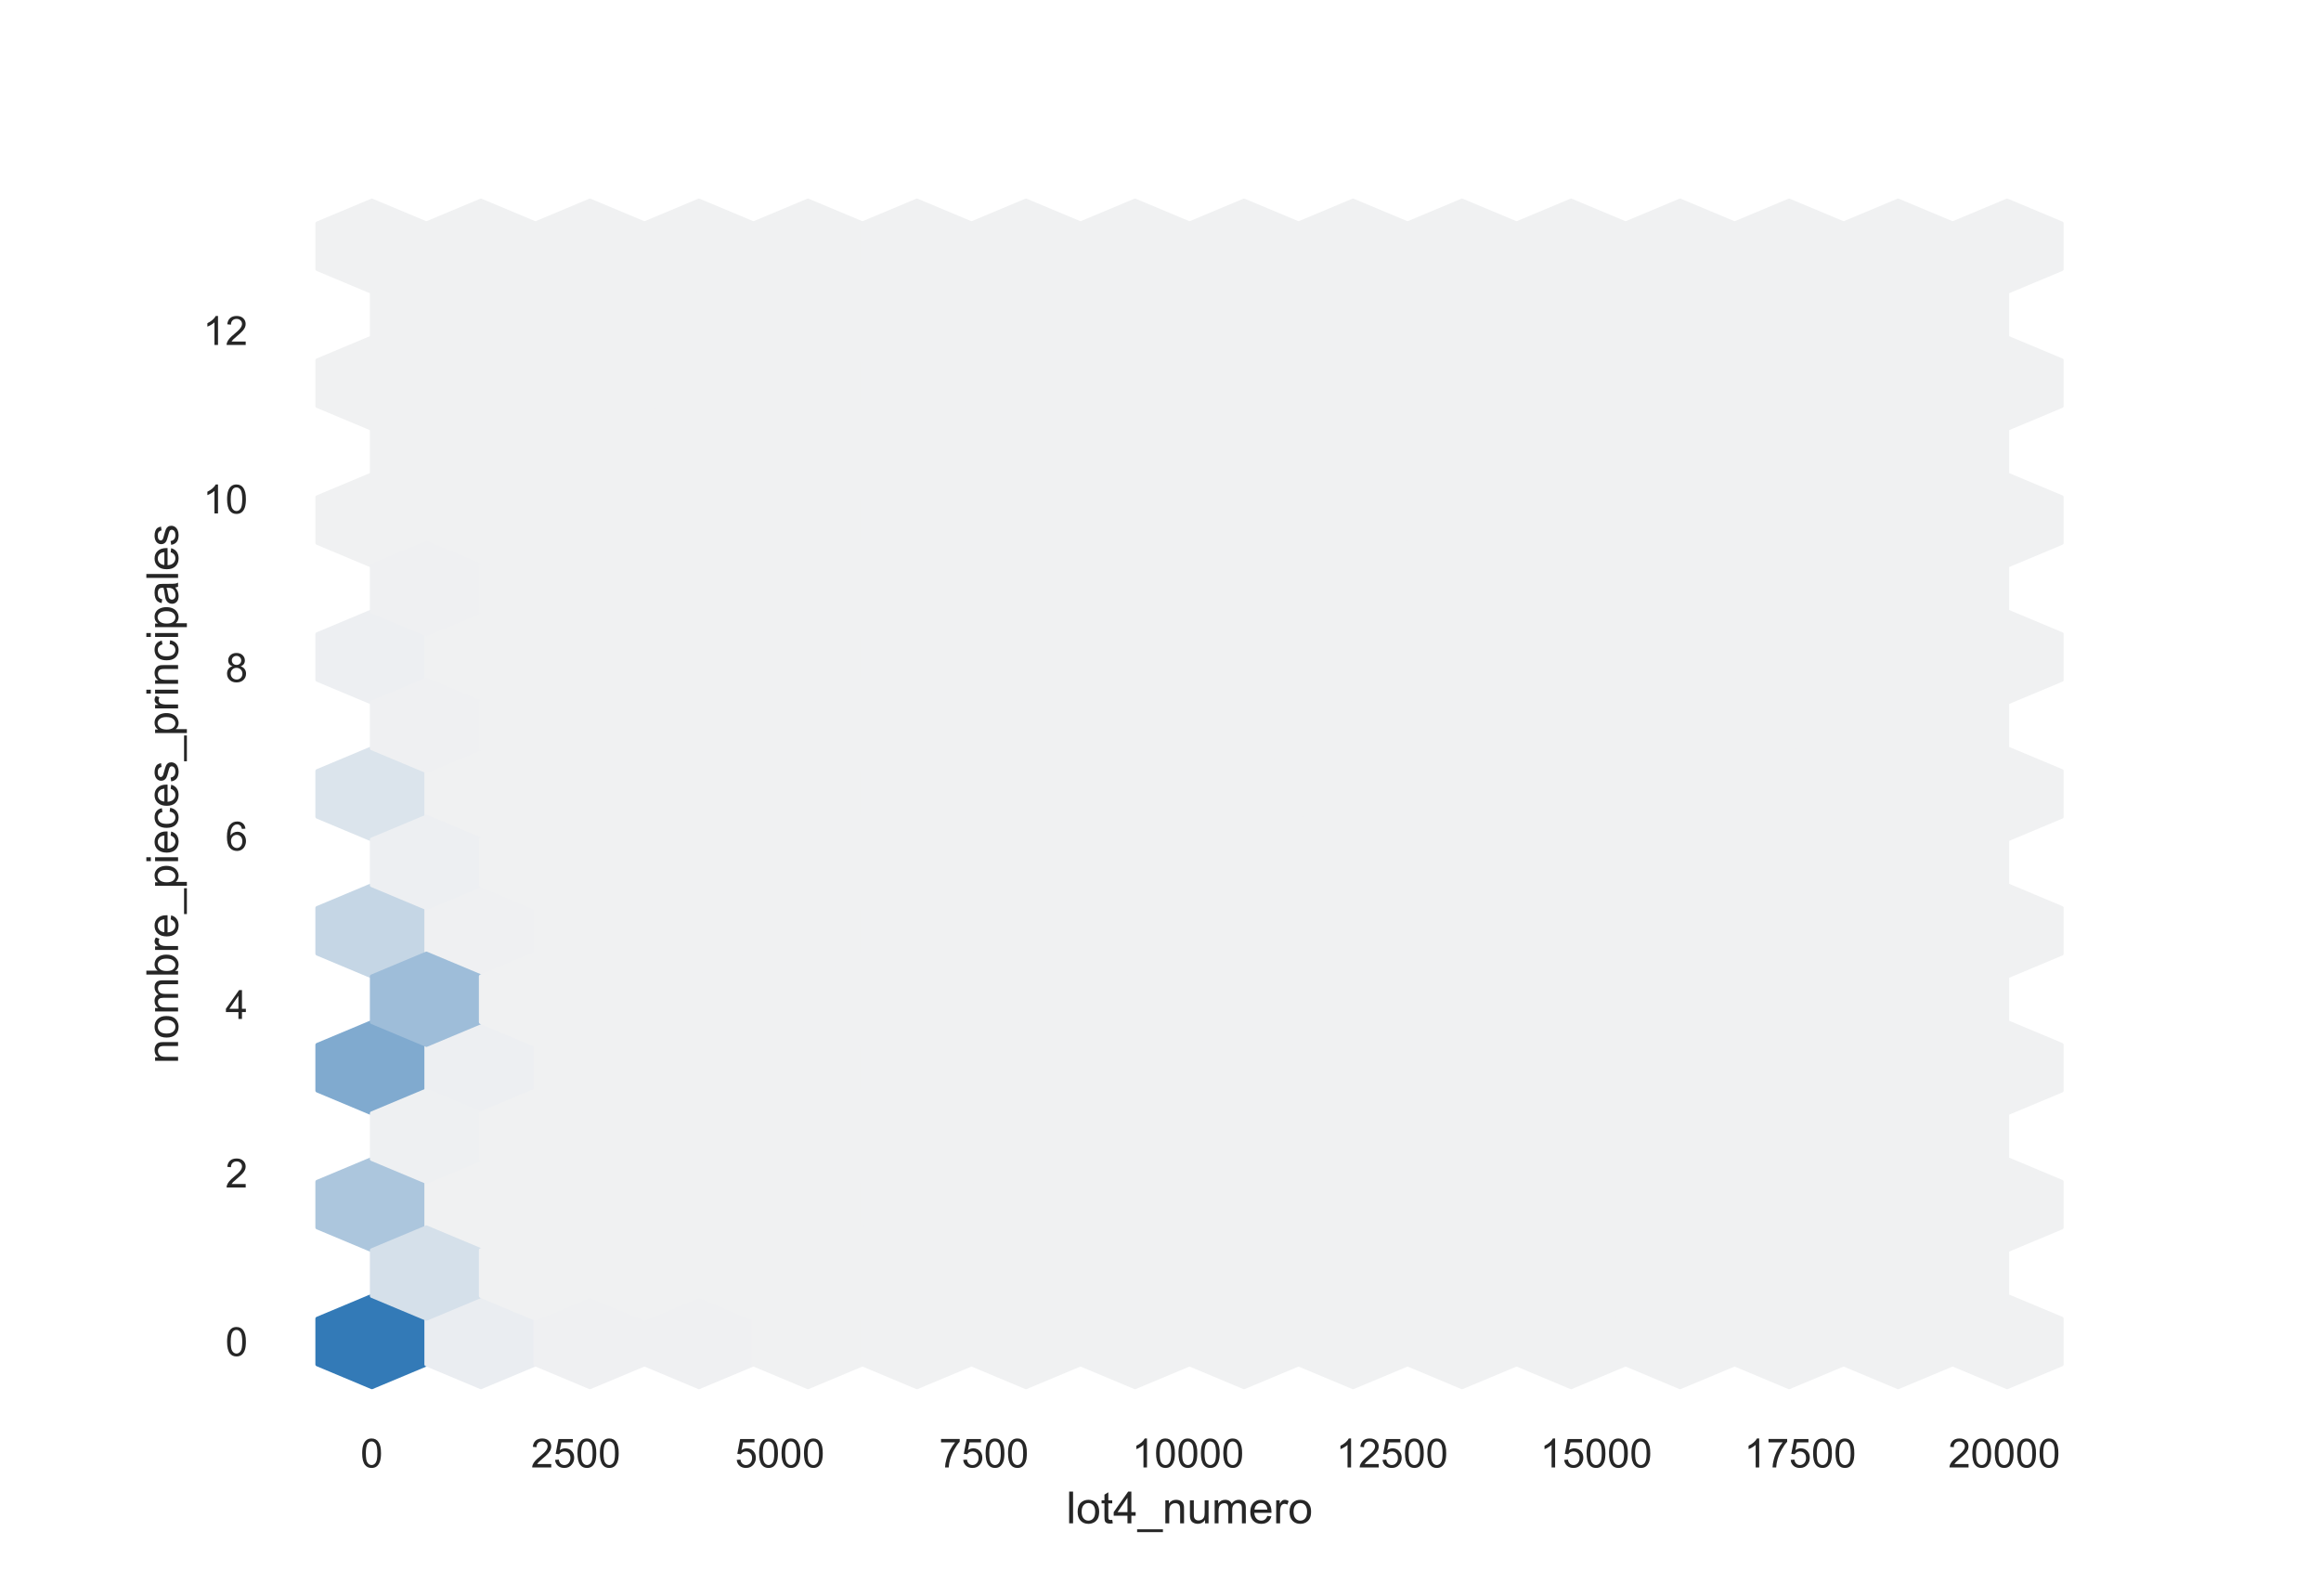 <?xml version="1.0" encoding="utf-8" standalone="no"?>
<!DOCTYPE svg PUBLIC "-//W3C//DTD SVG 1.1//EN"
  "http://www.w3.org/Graphics/SVG/1.1/DTD/svg11.dtd">
<!-- Created with matplotlib (https://matplotlib.org/) -->
<svg height="396pt" version="1.1" viewBox="0 0 576 396" width="576pt" xmlns="http://www.w3.org/2000/svg" xmlns:xlink="http://www.w3.org/1999/xlink">
 <defs>
  <style type="text/css">*{stroke-linecap:butt;stroke-linejoin:round;}</style>
 </defs>
 <g id="figure_1">
  <g id="patch_1">
   <path d="M 0 396 
L 576 396 
L 576 0 
L 0 0 
z
" style="fill:#ffffff;"/>
  </g>
  <g id="axes_1">
   <g id="patch_2">
    <path d="M 72 346.5 
L 518.4 346.5 
L 518.4 47.52 
L 72 47.52 
z
" style="fill:#ffffff;"/>
   </g>
   <g id="matplotlib.axis_1">
    <g id="xtick_1">
     <g id="text_1">
      <!-- 0 -->
      <g style="fill:#262626;" transform="translate(89.47 364.158)scale(0.1 -0.1)">
       <defs>
        <path d="M 4.156 35.297 
Q 4.156 48 6.766 55.734 
Q 9.375 63.484 14.516 67.672 
Q 19.672 71.875 27.484 71.875 
Q 33.25 71.875 37.594 69.547 
Q 41.938 67.234 44.766 62.859 
Q 47.609 58.5 49.219 52.219 
Q 50.828 45.953 50.828 35.297 
Q 50.828 22.703 48.234 14.969 
Q 45.656 7.234 40.5 3 
Q 35.359 -1.219 27.484 -1.219 
Q 17.141 -1.219 11.234 6.203 
Q 4.156 15.141 4.156 35.297 
z
M 13.188 35.297 
Q 13.188 17.672 17.312 11.828 
Q 21.438 6 27.484 6 
Q 33.547 6 37.672 11.859 
Q 41.797 17.719 41.797 35.297 
Q 41.797 52.984 37.672 58.781 
Q 33.547 64.594 27.391 64.594 
Q 21.344 64.594 17.719 59.469 
Q 13.188 52.938 13.188 35.297 
z
" id="ArialMT-48"/>
       </defs>
       <use xlink:href="#ArialMT-48"/>
      </g>
     </g>
    </g>
    <g id="xtick_2">
     <g id="text_2">
      <!-- 2500 -->
      <g style="fill:#262626;" transform="translate(131.772 364.158)scale(0.1 -0.1)">
       <defs>
        <path d="M 50.344 8.453 
L 50.344 0 
L 3.031 0 
Q 2.938 3.172 4.047 6.109 
Q 5.859 10.938 9.828 15.625 
Q 13.812 20.312 21.344 26.469 
Q 33.016 36.031 37.109 41.625 
Q 41.219 47.219 41.219 52.203 
Q 41.219 57.422 37.469 61 
Q 33.734 64.594 27.734 64.594 
Q 21.391 64.594 17.578 60.781 
Q 13.766 56.984 13.719 50.25 
L 4.688 51.172 
Q 5.609 61.281 11.656 66.578 
Q 17.719 71.875 27.938 71.875 
Q 38.234 71.875 44.234 66.156 
Q 50.25 60.453 50.25 52 
Q 50.25 47.703 48.484 43.547 
Q 46.734 39.406 42.656 34.812 
Q 38.578 30.219 29.109 22.219 
Q 21.188 15.578 18.938 13.203 
Q 16.703 10.844 15.234 8.453 
z
" id="ArialMT-50"/>
        <path d="M 4.156 18.75 
L 13.375 19.531 
Q 14.406 12.797 18.141 9.391 
Q 21.875 6 27.156 6 
Q 33.5 6 37.891 10.781 
Q 42.281 15.578 42.281 23.484 
Q 42.281 31 38.062 35.344 
Q 33.844 39.703 27 39.703 
Q 22.75 39.703 19.328 37.766 
Q 15.922 35.844 13.969 32.766 
L 5.719 33.844 
L 12.641 70.609 
L 48.25 70.609 
L 48.25 62.203 
L 19.672 62.203 
L 15.828 42.969 
Q 22.266 47.469 29.344 47.469 
Q 38.719 47.469 45.156 40.969 
Q 51.609 34.469 51.609 24.266 
Q 51.609 14.547 45.953 7.469 
Q 39.062 -1.219 27.156 -1.219 
Q 17.391 -1.219 11.203 4.25 
Q 5.031 9.719 4.156 18.75 
z
" id="ArialMT-53"/>
       </defs>
       <use xlink:href="#ArialMT-50"/>
       <use x="55.615" xlink:href="#ArialMT-53"/>
       <use x="111.23" xlink:href="#ArialMT-48"/>
       <use x="166.846" xlink:href="#ArialMT-48"/>
      </g>
     </g>
    </g>
    <g id="xtick_3">
     <g id="text_3">
      <!-- 5000 -->
      <g style="fill:#262626;" transform="translate(182.416 364.158)scale(0.1 -0.1)">
       <use xlink:href="#ArialMT-53"/>
       <use x="55.615" xlink:href="#ArialMT-48"/>
       <use x="111.23" xlink:href="#ArialMT-48"/>
       <use x="166.846" xlink:href="#ArialMT-48"/>
      </g>
     </g>
    </g>
    <g id="xtick_4">
     <g id="text_4">
      <!-- 7500 -->
      <g style="fill:#262626;" transform="translate(233.06 364.158)scale(0.1 -0.1)">
       <defs>
        <path d="M 4.734 62.203 
L 4.734 70.656 
L 51.078 70.656 
L 51.078 63.812 
Q 44.234 56.547 37.516 44.484 
Q 30.812 32.422 27.156 19.672 
Q 24.516 10.688 23.781 0 
L 14.75 0 
Q 14.891 8.453 18.062 20.406 
Q 21.234 32.375 27.172 43.484 
Q 33.109 54.594 39.797 62.203 
z
" id="ArialMT-55"/>
       </defs>
       <use xlink:href="#ArialMT-55"/>
       <use x="55.615" xlink:href="#ArialMT-53"/>
       <use x="111.23" xlink:href="#ArialMT-48"/>
       <use x="166.846" xlink:href="#ArialMT-48"/>
      </g>
     </g>
    </g>
    <g id="xtick_5">
     <g id="text_5">
      <!-- 10000 -->
      <g style="fill:#262626;" transform="translate(280.923 364.158)scale(0.1 -0.1)">
       <defs>
        <path d="M 37.25 0 
L 28.469 0 
L 28.469 56 
Q 25.297 52.984 20.141 49.953 
Q 14.984 46.922 10.891 45.406 
L 10.891 53.906 
Q 18.266 57.375 23.781 62.297 
Q 29.297 67.234 31.594 71.875 
L 37.25 71.875 
z
" id="ArialMT-49"/>
       </defs>
       <use xlink:href="#ArialMT-49"/>
       <use x="55.615" xlink:href="#ArialMT-48"/>
       <use x="111.23" xlink:href="#ArialMT-48"/>
       <use x="166.846" xlink:href="#ArialMT-48"/>
       <use x="222.461" xlink:href="#ArialMT-48"/>
      </g>
     </g>
    </g>
    <g id="xtick_6">
     <g id="text_6">
      <!-- 12500 -->
      <g style="fill:#262626;" transform="translate(331.567 364.158)scale(0.1 -0.1)">
       <use xlink:href="#ArialMT-49"/>
       <use x="55.615" xlink:href="#ArialMT-50"/>
       <use x="111.23" xlink:href="#ArialMT-53"/>
       <use x="166.846" xlink:href="#ArialMT-48"/>
       <use x="222.461" xlink:href="#ArialMT-48"/>
      </g>
     </g>
    </g>
    <g id="xtick_7">
     <g id="text_7">
      <!-- 15000 -->
      <g style="fill:#262626;" transform="translate(382.21 364.158)scale(0.1 -0.1)">
       <use xlink:href="#ArialMT-49"/>
       <use x="55.615" xlink:href="#ArialMT-53"/>
       <use x="111.23" xlink:href="#ArialMT-48"/>
       <use x="166.846" xlink:href="#ArialMT-48"/>
       <use x="222.461" xlink:href="#ArialMT-48"/>
      </g>
     </g>
    </g>
    <g id="xtick_8">
     <g id="text_8">
      <!-- 17500 -->
      <g style="fill:#262626;" transform="translate(432.854 364.158)scale(0.1 -0.1)">
       <use xlink:href="#ArialMT-49"/>
       <use x="55.615" xlink:href="#ArialMT-55"/>
       <use x="111.23" xlink:href="#ArialMT-53"/>
       <use x="166.846" xlink:href="#ArialMT-48"/>
       <use x="222.461" xlink:href="#ArialMT-48"/>
      </g>
     </g>
    </g>
    <g id="xtick_9">
     <g id="text_9">
      <!-- 20000 -->
      <g style="fill:#262626;" transform="translate(483.498 364.158)scale(0.1 -0.1)">
       <use xlink:href="#ArialMT-50"/>
       <use x="55.615" xlink:href="#ArialMT-48"/>
       <use x="111.23" xlink:href="#ArialMT-48"/>
       <use x="166.846" xlink:href="#ArialMT-48"/>
       <use x="222.461" xlink:href="#ArialMT-48"/>
      </g>
     </g>
    </g>
    <g id="text_10">
     <!-- lot4_numero -->
     <g style="fill:#262626;" transform="translate(264.628 378.019)scale(0.11 -0.11)">
      <defs>
       <path d="M 6.391 0 
L 6.391 71.578 
L 15.188 71.578 
L 15.188 0 
z
" id="ArialMT-108"/>
       <path d="M 3.328 25.922 
Q 3.328 40.328 11.328 47.266 
Q 18.016 53.031 27.641 53.031 
Q 38.328 53.031 45.109 46.016 
Q 51.906 39.016 51.906 26.656 
Q 51.906 16.656 48.906 10.906 
Q 45.906 5.172 40.156 2 
Q 34.422 -1.172 27.641 -1.172 
Q 16.75 -1.172 10.031 5.812 
Q 3.328 12.797 3.328 25.922 
z
M 12.359 25.922 
Q 12.359 15.969 16.703 11.016 
Q 21.047 6.062 27.641 6.062 
Q 34.188 6.062 38.531 11.031 
Q 42.875 16.016 42.875 26.219 
Q 42.875 35.844 38.5 40.797 
Q 34.125 45.75 27.641 45.75 
Q 21.047 45.75 16.703 40.812 
Q 12.359 35.891 12.359 25.922 
z
" id="ArialMT-111"/>
       <path d="M 25.781 7.859 
L 27.047 0.094 
Q 23.344 -0.688 20.406 -0.688 
Q 15.625 -0.688 12.984 0.828 
Q 10.359 2.344 9.281 4.812 
Q 8.203 7.281 8.203 15.188 
L 8.203 45.016 
L 1.766 45.016 
L 1.766 51.859 
L 8.203 51.859 
L 8.203 64.703 
L 16.938 69.969 
L 16.938 51.859 
L 25.781 51.859 
L 25.781 45.016 
L 16.938 45.016 
L 16.938 14.703 
Q 16.938 10.938 17.406 9.859 
Q 17.875 8.797 18.922 8.156 
Q 19.969 7.516 21.922 7.516 
Q 23.391 7.516 25.781 7.859 
z
" id="ArialMT-116"/>
       <path d="M 32.328 0 
L 32.328 17.141 
L 1.266 17.141 
L 1.266 25.203 
L 33.938 71.578 
L 41.109 71.578 
L 41.109 25.203 
L 50.781 25.203 
L 50.781 17.141 
L 41.109 17.141 
L 41.109 0 
z
M 32.328 25.203 
L 32.328 57.469 
L 9.906 25.203 
z
" id="ArialMT-52"/>
       <path d="M -1.516 -19.875 
L -1.516 -13.531 
L 56.734 -13.531 
L 56.734 -19.875 
z
" id="ArialMT-95"/>
       <path d="M 6.594 0 
L 6.594 51.859 
L 14.5 51.859 
L 14.5 44.484 
Q 20.219 53.031 31 53.031 
Q 35.688 53.031 39.625 51.344 
Q 43.562 49.656 45.516 46.922 
Q 47.469 44.188 48.25 40.438 
Q 48.734 37.984 48.734 31.891 
L 48.734 0 
L 39.938 0 
L 39.938 31.547 
Q 39.938 36.922 38.906 39.578 
Q 37.891 42.234 35.281 43.812 
Q 32.672 45.406 29.156 45.406 
Q 23.531 45.406 19.453 41.844 
Q 15.375 38.281 15.375 28.328 
L 15.375 0 
z
" id="ArialMT-110"/>
       <path d="M 40.578 0 
L 40.578 7.625 
Q 34.516 -1.172 24.125 -1.172 
Q 19.531 -1.172 15.547 0.578 
Q 11.578 2.344 9.641 5 
Q 7.719 7.672 6.938 11.531 
Q 6.391 14.109 6.391 19.734 
L 6.391 51.859 
L 15.188 51.859 
L 15.188 23.094 
Q 15.188 16.219 15.719 13.812 
Q 16.547 10.359 19.234 8.375 
Q 21.922 6.391 25.875 6.391 
Q 29.828 6.391 33.297 8.422 
Q 36.766 10.453 38.203 13.938 
Q 39.656 17.438 39.656 24.078 
L 39.656 51.859 
L 48.438 51.859 
L 48.438 0 
z
" id="ArialMT-117"/>
       <path d="M 6.594 0 
L 6.594 51.859 
L 14.453 51.859 
L 14.453 44.578 
Q 16.891 48.391 20.938 50.703 
Q 25 53.031 30.172 53.031 
Q 35.938 53.031 39.625 50.641 
Q 43.312 48.25 44.828 43.953 
Q 50.984 53.031 60.844 53.031 
Q 68.562 53.031 72.703 48.75 
Q 76.859 44.484 76.859 35.594 
L 76.859 0 
L 68.109 0 
L 68.109 32.672 
Q 68.109 37.938 67.25 40.25 
Q 66.406 42.578 64.156 43.984 
Q 61.922 45.406 58.891 45.406 
Q 53.422 45.406 49.797 41.766 
Q 46.188 38.141 46.188 30.125 
L 46.188 0 
L 37.406 0 
L 37.406 33.688 
Q 37.406 39.547 35.25 42.469 
Q 33.109 45.406 28.219 45.406 
Q 24.516 45.406 21.359 43.453 
Q 18.219 41.5 16.797 37.734 
Q 15.375 33.984 15.375 26.906 
L 15.375 0 
z
" id="ArialMT-109"/>
       <path d="M 42.094 16.703 
L 51.172 15.578 
Q 49.031 7.625 43.219 3.219 
Q 37.406 -1.172 28.375 -1.172 
Q 17 -1.172 10.328 5.828 
Q 3.656 12.844 3.656 25.484 
Q 3.656 38.578 10.391 45.797 
Q 17.141 53.031 27.875 53.031 
Q 38.281 53.031 44.875 45.953 
Q 51.469 38.875 51.469 26.031 
Q 51.469 25.25 51.422 23.688 
L 12.75 23.688 
Q 13.234 15.141 17.578 10.594 
Q 21.922 6.062 28.422 6.062 
Q 33.25 6.062 36.672 8.594 
Q 40.094 11.141 42.094 16.703 
z
M 13.234 30.906 
L 42.188 30.906 
Q 41.609 37.453 38.875 40.719 
Q 34.672 45.797 27.984 45.797 
Q 21.922 45.797 17.797 41.75 
Q 13.672 37.703 13.234 30.906 
z
" id="ArialMT-101"/>
       <path d="M 6.5 0 
L 6.5 51.859 
L 14.406 51.859 
L 14.406 44 
Q 17.438 49.516 20 51.266 
Q 22.562 53.031 25.641 53.031 
Q 30.078 53.031 34.672 50.203 
L 31.641 42.047 
Q 28.422 43.953 25.203 43.953 
Q 22.312 43.953 20.016 42.219 
Q 17.719 40.484 16.75 37.406 
Q 15.281 32.719 15.281 27.156 
L 15.281 0 
z
" id="ArialMT-114"/>
      </defs>
      <use xlink:href="#ArialMT-108"/>
      <use x="22.217" xlink:href="#ArialMT-111"/>
      <use x="77.832" xlink:href="#ArialMT-116"/>
      <use x="105.615" xlink:href="#ArialMT-52"/>
      <use x="161.23" xlink:href="#ArialMT-95"/>
      <use x="216.846" xlink:href="#ArialMT-110"/>
      <use x="272.461" xlink:href="#ArialMT-117"/>
      <use x="328.076" xlink:href="#ArialMT-109"/>
      <use x="411.377" xlink:href="#ArialMT-101"/>
      <use x="466.992" xlink:href="#ArialMT-114"/>
      <use x="500.293" xlink:href="#ArialMT-111"/>
     </g>
    </g>
   </g>
   <g id="matplotlib.axis_2">
    <g id="ytick_1">
     <g id="text_11">
      <!-- 0 -->
      <g style="fill:#262626;" transform="translate(55.939 336.489)scale(0.1 -0.1)">
       <use xlink:href="#ArialMT-48"/>
      </g>
     </g>
    </g>
    <g id="ytick_2">
     <g id="text_12">
      <!-- 2 -->
      <g style="fill:#262626;" transform="translate(55.939 294.674)scale(0.1 -0.1)">
       <use xlink:href="#ArialMT-50"/>
      </g>
     </g>
    </g>
    <g id="ytick_3">
     <g id="text_13">
      <!-- 4 -->
      <g style="fill:#262626;" transform="translate(55.939 252.858)scale(0.1 -0.1)">
       <use xlink:href="#ArialMT-52"/>
      </g>
     </g>
    </g>
    <g id="ytick_4">
     <g id="text_14">
      <!-- 6 -->
      <g style="fill:#262626;" transform="translate(55.939 211.043)scale(0.1 -0.1)">
       <defs>
        <path d="M 49.75 54.047 
L 41.016 53.375 
Q 39.844 58.547 37.703 60.891 
Q 34.125 64.656 28.906 64.656 
Q 24.703 64.656 21.531 62.312 
Q 17.391 59.281 14.984 53.469 
Q 12.594 47.656 12.5 36.922 
Q 15.672 41.75 20.266 44.094 
Q 24.859 46.438 29.891 46.438 
Q 38.672 46.438 44.844 39.969 
Q 51.031 33.5 51.031 23.25 
Q 51.031 16.5 48.125 10.719 
Q 45.219 4.938 40.141 1.859 
Q 35.062 -1.219 28.609 -1.219 
Q 17.625 -1.219 10.688 6.859 
Q 3.766 14.938 3.766 33.5 
Q 3.766 54.25 11.422 63.672 
Q 18.109 71.875 29.438 71.875 
Q 37.891 71.875 43.281 67.141 
Q 48.688 62.406 49.75 54.047 
z
M 13.875 23.188 
Q 13.875 18.656 15.797 14.5 
Q 17.719 10.359 21.188 8.172 
Q 24.656 6 28.469 6 
Q 34.031 6 38.031 10.484 
Q 42.047 14.984 42.047 22.703 
Q 42.047 30.125 38.078 34.391 
Q 34.125 38.672 28.125 38.672 
Q 22.172 38.672 18.016 34.391 
Q 13.875 30.125 13.875 23.188 
z
" id="ArialMT-54"/>
       </defs>
       <use xlink:href="#ArialMT-54"/>
      </g>
     </g>
    </g>
    <g id="ytick_5">
     <g id="text_15">
      <!-- 8 -->
      <g style="fill:#262626;" transform="translate(55.939 169.227)scale(0.1 -0.1)">
       <defs>
        <path d="M 17.672 38.812 
Q 12.203 40.828 9.562 44.531 
Q 6.938 48.25 6.938 53.422 
Q 6.938 61.234 12.547 66.547 
Q 18.172 71.875 27.484 71.875 
Q 36.859 71.875 42.578 66.422 
Q 48.297 60.984 48.297 53.172 
Q 48.297 48.188 45.672 44.5 
Q 43.062 40.828 37.75 38.812 
Q 44.344 36.672 47.781 31.875 
Q 51.219 27.094 51.219 20.453 
Q 51.219 11.281 44.719 5.031 
Q 38.234 -1.219 27.641 -1.219 
Q 17.047 -1.219 10.547 5.047 
Q 4.047 11.328 4.047 20.703 
Q 4.047 27.688 7.594 32.391 
Q 11.141 37.109 17.672 38.812 
z
M 15.922 53.719 
Q 15.922 48.641 19.188 45.406 
Q 22.469 42.188 27.688 42.188 
Q 32.766 42.188 36.016 45.375 
Q 39.266 48.578 39.266 53.219 
Q 39.266 58.062 35.906 61.359 
Q 32.562 64.656 27.594 64.656 
Q 22.562 64.656 19.234 61.422 
Q 15.922 58.203 15.922 53.719 
z
M 13.094 20.656 
Q 13.094 16.891 14.875 13.375 
Q 16.656 9.859 20.172 7.922 
Q 23.688 6 27.734 6 
Q 34.031 6 38.125 10.047 
Q 42.234 14.109 42.234 20.359 
Q 42.234 26.703 38.016 30.859 
Q 33.797 35.016 27.438 35.016 
Q 21.234 35.016 17.156 30.906 
Q 13.094 26.812 13.094 20.656 
z
" id="ArialMT-56"/>
       </defs>
       <use xlink:href="#ArialMT-56"/>
      </g>
     </g>
    </g>
    <g id="ytick_6">
     <g id="text_16">
      <!-- 10 -->
      <g style="fill:#262626;" transform="translate(50.378 127.412)scale(0.1 -0.1)">
       <use xlink:href="#ArialMT-49"/>
       <use x="55.615" xlink:href="#ArialMT-48"/>
      </g>
     </g>
    </g>
    <g id="ytick_7">
     <g id="text_17">
      <!-- 12 -->
      <g style="fill:#262626;" transform="translate(50.378 85.597)scale(0.1 -0.1)">
       <use xlink:href="#ArialMT-49"/>
       <use x="55.615" xlink:href="#ArialMT-50"/>
      </g>
     </g>
    </g>
    <g id="text_18">
     <!-- nombre_pieces_principales -->
     <g style="fill:#262626;" transform="translate(44.192 263.961)rotate(-90)scale(0.11 -0.11)">
      <defs>
       <path d="M 14.703 0 
L 6.547 0 
L 6.547 71.578 
L 15.328 71.578 
L 15.328 46.047 
Q 20.906 53.031 29.547 53.031 
Q 34.328 53.031 38.594 51.094 
Q 42.875 49.172 45.625 45.672 
Q 48.391 42.188 49.953 37.25 
Q 51.516 32.328 51.516 26.703 
Q 51.516 13.375 44.922 6.094 
Q 38.328 -1.172 29.109 -1.172 
Q 19.922 -1.172 14.703 6.5 
z
M 14.594 26.312 
Q 14.594 17 17.141 12.844 
Q 21.297 6.062 28.375 6.062 
Q 34.125 6.062 38.328 11.062 
Q 42.531 16.062 42.531 25.984 
Q 42.531 36.141 38.5 40.969 
Q 34.469 45.797 28.766 45.797 
Q 23 45.797 18.797 40.797 
Q 14.594 35.797 14.594 26.312 
z
" id="ArialMT-98"/>
       <path d="M 6.594 -19.875 
L 6.594 51.859 
L 14.594 51.859 
L 14.594 45.125 
Q 17.438 49.078 21 51.047 
Q 24.562 53.031 29.641 53.031 
Q 36.281 53.031 41.359 49.609 
Q 46.438 46.188 49.016 39.953 
Q 51.609 33.734 51.609 26.312 
Q 51.609 18.359 48.75 11.984 
Q 45.906 5.609 40.453 2.219 
Q 35.016 -1.172 29 -1.172 
Q 24.609 -1.172 21.109 0.688 
Q 17.625 2.547 15.375 5.375 
L 15.375 -19.875 
z
M 14.547 25.641 
Q 14.547 15.625 18.594 10.844 
Q 22.656 6.062 28.422 6.062 
Q 34.281 6.062 38.453 11.016 
Q 42.625 15.969 42.625 26.375 
Q 42.625 36.281 38.547 41.203 
Q 34.469 46.141 28.812 46.141 
Q 23.188 46.141 18.859 40.891 
Q 14.547 35.641 14.547 25.641 
z
" id="ArialMT-112"/>
       <path d="M 6.641 61.469 
L 6.641 71.578 
L 15.438 71.578 
L 15.438 61.469 
z
M 6.641 0 
L 6.641 51.859 
L 15.438 51.859 
L 15.438 0 
z
" id="ArialMT-105"/>
       <path d="M 40.438 19 
L 49.078 17.875 
Q 47.656 8.938 41.812 3.875 
Q 35.984 -1.172 27.484 -1.172 
Q 16.844 -1.172 10.375 5.781 
Q 3.906 12.75 3.906 25.734 
Q 3.906 34.125 6.688 40.422 
Q 9.469 46.734 15.156 49.875 
Q 20.844 53.031 27.547 53.031 
Q 35.984 53.031 41.359 48.75 
Q 46.734 44.484 48.25 36.625 
L 39.703 35.297 
Q 38.484 40.531 35.375 43.156 
Q 32.281 45.797 27.875 45.797 
Q 21.234 45.797 17.078 41.031 
Q 12.938 36.281 12.938 25.984 
Q 12.938 15.531 16.938 10.797 
Q 20.953 6.062 27.391 6.062 
Q 32.562 6.062 36.031 9.234 
Q 39.5 12.406 40.438 19 
z
" id="ArialMT-99"/>
       <path d="M 3.078 15.484 
L 11.766 16.844 
Q 12.5 11.625 15.844 8.844 
Q 19.188 6.062 25.203 6.062 
Q 31.25 6.062 34.172 8.516 
Q 37.109 10.984 37.109 14.312 
Q 37.109 17.281 34.516 19 
Q 32.719 20.172 25.531 21.969 
Q 15.875 24.422 12.141 26.203 
Q 8.406 27.984 6.469 31.125 
Q 4.547 34.281 4.547 38.094 
Q 4.547 41.547 6.125 44.5 
Q 7.719 47.469 10.453 49.422 
Q 12.5 50.922 16.031 51.969 
Q 19.578 53.031 23.641 53.031 
Q 29.734 53.031 34.344 51.266 
Q 38.969 49.516 41.156 46.5 
Q 43.359 43.5 44.188 38.484 
L 35.594 37.312 
Q 35.016 41.312 32.203 43.547 
Q 29.391 45.797 24.266 45.797 
Q 18.219 45.797 15.625 43.797 
Q 13.031 41.797 13.031 39.109 
Q 13.031 37.406 14.109 36.031 
Q 15.188 34.625 17.484 33.688 
Q 18.797 33.203 25.25 31.453 
Q 34.578 28.953 38.25 27.359 
Q 41.938 25.781 44.031 22.75 
Q 46.141 19.734 46.141 15.234 
Q 46.141 10.844 43.578 6.953 
Q 41.016 3.078 36.172 0.953 
Q 31.344 -1.172 25.25 -1.172 
Q 15.141 -1.172 9.844 3.031 
Q 4.547 7.234 3.078 15.484 
z
" id="ArialMT-115"/>
       <path d="M 40.438 6.391 
Q 35.547 2.25 31.031 0.531 
Q 26.516 -1.172 21.344 -1.172 
Q 12.797 -1.172 8.203 3 
Q 3.609 7.172 3.609 13.672 
Q 3.609 17.484 5.344 20.625 
Q 7.078 23.781 9.891 25.688 
Q 12.703 27.594 16.219 28.562 
Q 18.797 29.25 24.031 29.891 
Q 34.672 31.156 39.703 32.906 
Q 39.75 34.719 39.75 35.203 
Q 39.75 40.578 37.25 42.781 
Q 33.891 45.75 27.25 45.75 
Q 21.047 45.75 18.094 43.578 
Q 15.141 41.406 13.719 35.891 
L 5.125 37.062 
Q 6.297 42.578 8.984 45.969 
Q 11.672 49.359 16.75 51.188 
Q 21.828 53.031 28.516 53.031 
Q 35.156 53.031 39.297 51.469 
Q 43.453 49.906 45.406 47.531 
Q 47.359 45.172 48.141 41.547 
Q 48.578 39.312 48.578 33.453 
L 48.578 21.734 
Q 48.578 9.469 49.141 6.219 
Q 49.703 2.984 51.375 0 
L 42.188 0 
Q 40.828 2.734 40.438 6.391 
z
M 39.703 26.031 
Q 34.906 24.078 25.344 22.703 
Q 19.922 21.922 17.672 20.938 
Q 15.438 19.969 14.203 18.094 
Q 12.984 16.219 12.984 13.922 
Q 12.984 10.406 15.641 8.062 
Q 18.312 5.719 23.438 5.719 
Q 28.516 5.719 32.469 7.938 
Q 36.422 10.156 38.281 14.016 
Q 39.703 17 39.703 22.797 
z
" id="ArialMT-97"/>
      </defs>
      <use xlink:href="#ArialMT-110"/>
      <use x="55.615" xlink:href="#ArialMT-111"/>
      <use x="111.23" xlink:href="#ArialMT-109"/>
      <use x="194.531" xlink:href="#ArialMT-98"/>
      <use x="250.146" xlink:href="#ArialMT-114"/>
      <use x="283.447" xlink:href="#ArialMT-101"/>
      <use x="339.062" xlink:href="#ArialMT-95"/>
      <use x="394.678" xlink:href="#ArialMT-112"/>
      <use x="450.293" xlink:href="#ArialMT-105"/>
      <use x="472.51" xlink:href="#ArialMT-101"/>
      <use x="528.125" xlink:href="#ArialMT-99"/>
      <use x="578.125" xlink:href="#ArialMT-101"/>
      <use x="633.74" xlink:href="#ArialMT-115"/>
      <use x="683.74" xlink:href="#ArialMT-95"/>
      <use x="739.355" xlink:href="#ArialMT-112"/>
      <use x="794.971" xlink:href="#ArialMT-114"/>
      <use x="828.271" xlink:href="#ArialMT-105"/>
      <use x="850.488" xlink:href="#ArialMT-110"/>
      <use x="906.104" xlink:href="#ArialMT-99"/>
      <use x="956.104" xlink:href="#ArialMT-105"/>
      <use x="978.32" xlink:href="#ArialMT-112"/>
      <use x="1033.936" xlink:href="#ArialMT-97"/>
      <use x="1089.551" xlink:href="#ArialMT-108"/>
      <use x="1111.768" xlink:href="#ArialMT-101"/>
      <use x="1167.383" xlink:href="#ArialMT-115"/>
     </g>
    </g>
   </g>
   <g id="PolyCollection_1">
    <defs>
     <path d="M 105.778 -57.428 
L 105.778 -68.752 
L 92.25 -74.415 
L 78.723 -68.752 
L 78.723 -57.428 
L 92.25 -51.765 
z
" id="C0_0_d37ad26d90"/>
    </defs>
    <g clip-path="url(#p2c0a0d076c)">
     <use style="fill:#337ab7;stroke:#337ab7;" x="0.041" xlink:href="#C0_0_d37ad26d90" y="396"/>
    </g>
    <g clip-path="url(#p2c0a0d076c)">
     <use style="fill:#acc6dd;stroke:#acc6dd;" x="0.041" xlink:href="#C0_0_d37ad26d90" y="362.025"/>
    </g>
    <g clip-path="url(#p2c0a0d076c)">
     <use style="fill:#80aacf;stroke:#80aacf;" x="0.041" xlink:href="#C0_0_d37ad26d90" y="328.05"/>
    </g>
    <g clip-path="url(#p2c0a0d076c)">
     <use style="fill:#c5d6e5;stroke:#c5d6e5;" x="0.041" xlink:href="#C0_0_d37ad26d90" y="294.075"/>
    </g>
    <g clip-path="url(#p2c0a0d076c)">
     <use style="fill:#dbe4ec;stroke:#dbe4ec;" x="0.041" xlink:href="#C0_0_d37ad26d90" y="260.1"/>
    </g>
    <g clip-path="url(#p2c0a0d076c)">
     <use style="fill:#edeff2;stroke:#edeff2;" x="0.041" xlink:href="#C0_0_d37ad26d90" y="226.125"/>
    </g>
    <g clip-path="url(#p2c0a0d076c)">
     <use style="fill:#f0f1f2;stroke:#f0f1f2;" x="0.041" xlink:href="#C0_0_d37ad26d90" y="192.15"/>
    </g>
    <g clip-path="url(#p2c0a0d076c)">
     <use style="fill:#f0f1f2;stroke:#f0f1f2;" x="0.041" xlink:href="#C0_0_d37ad26d90" y="158.175"/>
    </g>
    <g clip-path="url(#p2c0a0d076c)">
     <use style="fill:#f0f1f2;stroke:#f0f1f2;" x="0.041" xlink:href="#C0_0_d37ad26d90" y="124.2"/>
    </g>
    <g clip-path="url(#p2c0a0d076c)">
     <use style="fill:#eaedf1;stroke:#eaedf1;" x="27.095" xlink:href="#C0_0_d37ad26d90" y="396"/>
    </g>
    <g clip-path="url(#p2c0a0d076c)">
     <use style="fill:#f0f1f2;stroke:#f0f1f2;" x="27.095" xlink:href="#C0_0_d37ad26d90" y="362.025"/>
    </g>
    <g clip-path="url(#p2c0a0d076c)">
     <use style="fill:#edeff2;stroke:#edeff2;" x="27.095" xlink:href="#C0_0_d37ad26d90" y="328.05"/>
    </g>
    <g clip-path="url(#p2c0a0d076c)">
     <use style="fill:#eff0f2;stroke:#eff0f2;" x="27.095" xlink:href="#C0_0_d37ad26d90" y="294.075"/>
    </g>
    <g clip-path="url(#p2c0a0d076c)">
     <use style="fill:#f0f1f2;stroke:#f0f1f2;" x="27.095" xlink:href="#C0_0_d37ad26d90" y="260.1"/>
    </g>
    <g clip-path="url(#p2c0a0d076c)">
     <use style="fill:#f0f1f2;stroke:#f0f1f2;" x="27.095" xlink:href="#C0_0_d37ad26d90" y="226.125"/>
    </g>
    <g clip-path="url(#p2c0a0d076c)">
     <use style="fill:#f0f1f2;stroke:#f0f1f2;" x="27.095" xlink:href="#C0_0_d37ad26d90" y="192.15"/>
    </g>
    <g clip-path="url(#p2c0a0d076c)">
     <use style="fill:#f0f1f2;stroke:#f0f1f2;" x="27.095" xlink:href="#C0_0_d37ad26d90" y="158.175"/>
    </g>
    <g clip-path="url(#p2c0a0d076c)">
     <use style="fill:#f0f1f2;stroke:#f0f1f2;" x="27.095" xlink:href="#C0_0_d37ad26d90" y="124.2"/>
    </g>
    <g clip-path="url(#p2c0a0d076c)">
     <use style="fill:#eff0f2;stroke:#eff0f2;" x="54.15" xlink:href="#C0_0_d37ad26d90" y="396"/>
    </g>
    <g clip-path="url(#p2c0a0d076c)">
     <use style="fill:#f0f1f2;stroke:#f0f1f2;" x="54.15" xlink:href="#C0_0_d37ad26d90" y="362.025"/>
    </g>
    <g clip-path="url(#p2c0a0d076c)">
     <use style="fill:#f0f1f2;stroke:#f0f1f2;" x="54.15" xlink:href="#C0_0_d37ad26d90" y="328.05"/>
    </g>
    <g clip-path="url(#p2c0a0d076c)">
     <use style="fill:#f0f1f2;stroke:#f0f1f2;" x="54.15" xlink:href="#C0_0_d37ad26d90" y="294.075"/>
    </g>
    <g clip-path="url(#p2c0a0d076c)">
     <use style="fill:#f0f1f2;stroke:#f0f1f2;" x="54.15" xlink:href="#C0_0_d37ad26d90" y="260.1"/>
    </g>
    <g clip-path="url(#p2c0a0d076c)">
     <use style="fill:#f0f1f2;stroke:#f0f1f2;" x="54.15" xlink:href="#C0_0_d37ad26d90" y="226.125"/>
    </g>
    <g clip-path="url(#p2c0a0d076c)">
     <use style="fill:#f0f1f2;stroke:#f0f1f2;" x="54.15" xlink:href="#C0_0_d37ad26d90" y="192.15"/>
    </g>
    <g clip-path="url(#p2c0a0d076c)">
     <use style="fill:#f0f1f2;stroke:#f0f1f2;" x="54.15" xlink:href="#C0_0_d37ad26d90" y="158.175"/>
    </g>
    <g clip-path="url(#p2c0a0d076c)">
     <use style="fill:#f0f1f2;stroke:#f0f1f2;" x="54.15" xlink:href="#C0_0_d37ad26d90" y="124.2"/>
    </g>
    <g clip-path="url(#p2c0a0d076c)">
     <use style="fill:#eff0f2;stroke:#eff0f2;" x="81.204" xlink:href="#C0_0_d37ad26d90" y="396"/>
    </g>
    <g clip-path="url(#p2c0a0d076c)">
     <use style="fill:#f0f1f2;stroke:#f0f1f2;" x="81.204" xlink:href="#C0_0_d37ad26d90" y="362.025"/>
    </g>
    <g clip-path="url(#p2c0a0d076c)">
     <use style="fill:#f0f1f2;stroke:#f0f1f2;" x="81.204" xlink:href="#C0_0_d37ad26d90" y="328.05"/>
    </g>
    <g clip-path="url(#p2c0a0d076c)">
     <use style="fill:#f0f1f2;stroke:#f0f1f2;" x="81.204" xlink:href="#C0_0_d37ad26d90" y="294.075"/>
    </g>
    <g clip-path="url(#p2c0a0d076c)">
     <use style="fill:#f0f1f2;stroke:#f0f1f2;" x="81.204" xlink:href="#C0_0_d37ad26d90" y="260.1"/>
    </g>
    <g clip-path="url(#p2c0a0d076c)">
     <use style="fill:#f0f1f2;stroke:#f0f1f2;" x="81.204" xlink:href="#C0_0_d37ad26d90" y="226.125"/>
    </g>
    <g clip-path="url(#p2c0a0d076c)">
     <use style="fill:#f0f1f2;stroke:#f0f1f2;" x="81.204" xlink:href="#C0_0_d37ad26d90" y="192.15"/>
    </g>
    <g clip-path="url(#p2c0a0d076c)">
     <use style="fill:#f0f1f2;stroke:#f0f1f2;" x="81.204" xlink:href="#C0_0_d37ad26d90" y="158.175"/>
    </g>
    <g clip-path="url(#p2c0a0d076c)">
     <use style="fill:#f0f1f2;stroke:#f0f1f2;" x="81.204" xlink:href="#C0_0_d37ad26d90" y="124.2"/>
    </g>
    <g clip-path="url(#p2c0a0d076c)">
     <use style="fill:#f0f1f2;stroke:#f0f1f2;" x="108.259" xlink:href="#C0_0_d37ad26d90" y="396"/>
    </g>
    <g clip-path="url(#p2c0a0d076c)">
     <use style="fill:#f0f1f2;stroke:#f0f1f2;" x="108.259" xlink:href="#C0_0_d37ad26d90" y="362.025"/>
    </g>
    <g clip-path="url(#p2c0a0d076c)">
     <use style="fill:#f0f1f2;stroke:#f0f1f2;" x="108.259" xlink:href="#C0_0_d37ad26d90" y="328.05"/>
    </g>
    <g clip-path="url(#p2c0a0d076c)">
     <use style="fill:#f0f1f2;stroke:#f0f1f2;" x="108.259" xlink:href="#C0_0_d37ad26d90" y="294.075"/>
    </g>
    <g clip-path="url(#p2c0a0d076c)">
     <use style="fill:#f0f1f2;stroke:#f0f1f2;" x="108.259" xlink:href="#C0_0_d37ad26d90" y="260.1"/>
    </g>
    <g clip-path="url(#p2c0a0d076c)">
     <use style="fill:#f0f1f2;stroke:#f0f1f2;" x="108.259" xlink:href="#C0_0_d37ad26d90" y="226.125"/>
    </g>
    <g clip-path="url(#p2c0a0d076c)">
     <use style="fill:#f0f1f2;stroke:#f0f1f2;" x="108.259" xlink:href="#C0_0_d37ad26d90" y="192.15"/>
    </g>
    <g clip-path="url(#p2c0a0d076c)">
     <use style="fill:#f0f1f2;stroke:#f0f1f2;" x="108.259" xlink:href="#C0_0_d37ad26d90" y="158.175"/>
    </g>
    <g clip-path="url(#p2c0a0d076c)">
     <use style="fill:#f0f1f2;stroke:#f0f1f2;" x="108.259" xlink:href="#C0_0_d37ad26d90" y="124.2"/>
    </g>
    <g clip-path="url(#p2c0a0d076c)">
     <use style="fill:#f0f1f2;stroke:#f0f1f2;" x="135.313" xlink:href="#C0_0_d37ad26d90" y="396"/>
    </g>
    <g clip-path="url(#p2c0a0d076c)">
     <use style="fill:#f0f1f2;stroke:#f0f1f2;" x="135.313" xlink:href="#C0_0_d37ad26d90" y="362.025"/>
    </g>
    <g clip-path="url(#p2c0a0d076c)">
     <use style="fill:#f0f1f2;stroke:#f0f1f2;" x="135.313" xlink:href="#C0_0_d37ad26d90" y="328.05"/>
    </g>
    <g clip-path="url(#p2c0a0d076c)">
     <use style="fill:#f0f1f2;stroke:#f0f1f2;" x="135.313" xlink:href="#C0_0_d37ad26d90" y="294.075"/>
    </g>
    <g clip-path="url(#p2c0a0d076c)">
     <use style="fill:#f0f1f2;stroke:#f0f1f2;" x="135.313" xlink:href="#C0_0_d37ad26d90" y="260.1"/>
    </g>
    <g clip-path="url(#p2c0a0d076c)">
     <use style="fill:#f0f1f2;stroke:#f0f1f2;" x="135.313" xlink:href="#C0_0_d37ad26d90" y="226.125"/>
    </g>
    <g clip-path="url(#p2c0a0d076c)">
     <use style="fill:#f0f1f2;stroke:#f0f1f2;" x="135.313" xlink:href="#C0_0_d37ad26d90" y="192.15"/>
    </g>
    <g clip-path="url(#p2c0a0d076c)">
     <use style="fill:#f0f1f2;stroke:#f0f1f2;" x="135.313" xlink:href="#C0_0_d37ad26d90" y="158.175"/>
    </g>
    <g clip-path="url(#p2c0a0d076c)">
     <use style="fill:#f0f1f2;stroke:#f0f1f2;" x="135.313" xlink:href="#C0_0_d37ad26d90" y="124.2"/>
    </g>
    <g clip-path="url(#p2c0a0d076c)">
     <use style="fill:#f0f1f2;stroke:#f0f1f2;" x="162.368" xlink:href="#C0_0_d37ad26d90" y="396"/>
    </g>
    <g clip-path="url(#p2c0a0d076c)">
     <use style="fill:#f0f1f2;stroke:#f0f1f2;" x="162.368" xlink:href="#C0_0_d37ad26d90" y="362.025"/>
    </g>
    <g clip-path="url(#p2c0a0d076c)">
     <use style="fill:#f0f1f2;stroke:#f0f1f2;" x="162.368" xlink:href="#C0_0_d37ad26d90" y="328.05"/>
    </g>
    <g clip-path="url(#p2c0a0d076c)">
     <use style="fill:#f0f1f2;stroke:#f0f1f2;" x="162.368" xlink:href="#C0_0_d37ad26d90" y="294.075"/>
    </g>
    <g clip-path="url(#p2c0a0d076c)">
     <use style="fill:#f0f1f2;stroke:#f0f1f2;" x="162.368" xlink:href="#C0_0_d37ad26d90" y="260.1"/>
    </g>
    <g clip-path="url(#p2c0a0d076c)">
     <use style="fill:#f0f1f2;stroke:#f0f1f2;" x="162.368" xlink:href="#C0_0_d37ad26d90" y="226.125"/>
    </g>
    <g clip-path="url(#p2c0a0d076c)">
     <use style="fill:#f0f1f2;stroke:#f0f1f2;" x="162.368" xlink:href="#C0_0_d37ad26d90" y="192.15"/>
    </g>
    <g clip-path="url(#p2c0a0d076c)">
     <use style="fill:#f0f1f2;stroke:#f0f1f2;" x="162.368" xlink:href="#C0_0_d37ad26d90" y="158.175"/>
    </g>
    <g clip-path="url(#p2c0a0d076c)">
     <use style="fill:#f0f1f2;stroke:#f0f1f2;" x="162.368" xlink:href="#C0_0_d37ad26d90" y="124.2"/>
    </g>
    <g clip-path="url(#p2c0a0d076c)">
     <use style="fill:#f0f1f2;stroke:#f0f1f2;" x="189.422" xlink:href="#C0_0_d37ad26d90" y="396"/>
    </g>
    <g clip-path="url(#p2c0a0d076c)">
     <use style="fill:#f0f1f2;stroke:#f0f1f2;" x="189.422" xlink:href="#C0_0_d37ad26d90" y="362.025"/>
    </g>
    <g clip-path="url(#p2c0a0d076c)">
     <use style="fill:#f0f1f2;stroke:#f0f1f2;" x="189.422" xlink:href="#C0_0_d37ad26d90" y="328.05"/>
    </g>
    <g clip-path="url(#p2c0a0d076c)">
     <use style="fill:#f0f1f2;stroke:#f0f1f2;" x="189.422" xlink:href="#C0_0_d37ad26d90" y="294.075"/>
    </g>
    <g clip-path="url(#p2c0a0d076c)">
     <use style="fill:#f0f1f2;stroke:#f0f1f2;" x="189.422" xlink:href="#C0_0_d37ad26d90" y="260.1"/>
    </g>
    <g clip-path="url(#p2c0a0d076c)">
     <use style="fill:#f0f1f2;stroke:#f0f1f2;" x="189.422" xlink:href="#C0_0_d37ad26d90" y="226.125"/>
    </g>
    <g clip-path="url(#p2c0a0d076c)">
     <use style="fill:#f0f1f2;stroke:#f0f1f2;" x="189.422" xlink:href="#C0_0_d37ad26d90" y="192.15"/>
    </g>
    <g clip-path="url(#p2c0a0d076c)">
     <use style="fill:#f0f1f2;stroke:#f0f1f2;" x="189.422" xlink:href="#C0_0_d37ad26d90" y="158.175"/>
    </g>
    <g clip-path="url(#p2c0a0d076c)">
     <use style="fill:#f0f1f2;stroke:#f0f1f2;" x="189.422" xlink:href="#C0_0_d37ad26d90" y="124.2"/>
    </g>
    <g clip-path="url(#p2c0a0d076c)">
     <use style="fill:#f0f1f2;stroke:#f0f1f2;" x="216.477" xlink:href="#C0_0_d37ad26d90" y="396"/>
    </g>
    <g clip-path="url(#p2c0a0d076c)">
     <use style="fill:#f0f1f2;stroke:#f0f1f2;" x="216.477" xlink:href="#C0_0_d37ad26d90" y="362.025"/>
    </g>
    <g clip-path="url(#p2c0a0d076c)">
     <use style="fill:#f0f1f2;stroke:#f0f1f2;" x="216.477" xlink:href="#C0_0_d37ad26d90" y="328.05"/>
    </g>
    <g clip-path="url(#p2c0a0d076c)">
     <use style="fill:#f0f1f2;stroke:#f0f1f2;" x="216.477" xlink:href="#C0_0_d37ad26d90" y="294.075"/>
    </g>
    <g clip-path="url(#p2c0a0d076c)">
     <use style="fill:#f0f1f2;stroke:#f0f1f2;" x="216.477" xlink:href="#C0_0_d37ad26d90" y="260.1"/>
    </g>
    <g clip-path="url(#p2c0a0d076c)">
     <use style="fill:#f0f1f2;stroke:#f0f1f2;" x="216.477" xlink:href="#C0_0_d37ad26d90" y="226.125"/>
    </g>
    <g clip-path="url(#p2c0a0d076c)">
     <use style="fill:#f0f1f2;stroke:#f0f1f2;" x="216.477" xlink:href="#C0_0_d37ad26d90" y="192.15"/>
    </g>
    <g clip-path="url(#p2c0a0d076c)">
     <use style="fill:#f0f1f2;stroke:#f0f1f2;" x="216.477" xlink:href="#C0_0_d37ad26d90" y="158.175"/>
    </g>
    <g clip-path="url(#p2c0a0d076c)">
     <use style="fill:#f0f1f2;stroke:#f0f1f2;" x="216.477" xlink:href="#C0_0_d37ad26d90" y="124.2"/>
    </g>
    <g clip-path="url(#p2c0a0d076c)">
     <use style="fill:#f0f1f2;stroke:#f0f1f2;" x="243.531" xlink:href="#C0_0_d37ad26d90" y="396"/>
    </g>
    <g clip-path="url(#p2c0a0d076c)">
     <use style="fill:#f0f1f2;stroke:#f0f1f2;" x="243.531" xlink:href="#C0_0_d37ad26d90" y="362.025"/>
    </g>
    <g clip-path="url(#p2c0a0d076c)">
     <use style="fill:#f0f1f2;stroke:#f0f1f2;" x="243.531" xlink:href="#C0_0_d37ad26d90" y="328.05"/>
    </g>
    <g clip-path="url(#p2c0a0d076c)">
     <use style="fill:#f0f1f2;stroke:#f0f1f2;" x="243.531" xlink:href="#C0_0_d37ad26d90" y="294.075"/>
    </g>
    <g clip-path="url(#p2c0a0d076c)">
     <use style="fill:#f0f1f2;stroke:#f0f1f2;" x="243.531" xlink:href="#C0_0_d37ad26d90" y="260.1"/>
    </g>
    <g clip-path="url(#p2c0a0d076c)">
     <use style="fill:#f0f1f2;stroke:#f0f1f2;" x="243.531" xlink:href="#C0_0_d37ad26d90" y="226.125"/>
    </g>
    <g clip-path="url(#p2c0a0d076c)">
     <use style="fill:#f0f1f2;stroke:#f0f1f2;" x="243.531" xlink:href="#C0_0_d37ad26d90" y="192.15"/>
    </g>
    <g clip-path="url(#p2c0a0d076c)">
     <use style="fill:#f0f1f2;stroke:#f0f1f2;" x="243.531" xlink:href="#C0_0_d37ad26d90" y="158.175"/>
    </g>
    <g clip-path="url(#p2c0a0d076c)">
     <use style="fill:#f0f1f2;stroke:#f0f1f2;" x="243.531" xlink:href="#C0_0_d37ad26d90" y="124.2"/>
    </g>
    <g clip-path="url(#p2c0a0d076c)">
     <use style="fill:#f0f1f2;stroke:#f0f1f2;" x="270.586" xlink:href="#C0_0_d37ad26d90" y="396"/>
    </g>
    <g clip-path="url(#p2c0a0d076c)">
     <use style="fill:#f0f1f2;stroke:#f0f1f2;" x="270.586" xlink:href="#C0_0_d37ad26d90" y="362.025"/>
    </g>
    <g clip-path="url(#p2c0a0d076c)">
     <use style="fill:#f0f1f2;stroke:#f0f1f2;" x="270.586" xlink:href="#C0_0_d37ad26d90" y="328.05"/>
    </g>
    <g clip-path="url(#p2c0a0d076c)">
     <use style="fill:#f0f1f2;stroke:#f0f1f2;" x="270.586" xlink:href="#C0_0_d37ad26d90" y="294.075"/>
    </g>
    <g clip-path="url(#p2c0a0d076c)">
     <use style="fill:#f0f1f2;stroke:#f0f1f2;" x="270.586" xlink:href="#C0_0_d37ad26d90" y="260.1"/>
    </g>
    <g clip-path="url(#p2c0a0d076c)">
     <use style="fill:#f0f1f2;stroke:#f0f1f2;" x="270.586" xlink:href="#C0_0_d37ad26d90" y="226.125"/>
    </g>
    <g clip-path="url(#p2c0a0d076c)">
     <use style="fill:#f0f1f2;stroke:#f0f1f2;" x="270.586" xlink:href="#C0_0_d37ad26d90" y="192.15"/>
    </g>
    <g clip-path="url(#p2c0a0d076c)">
     <use style="fill:#f0f1f2;stroke:#f0f1f2;" x="270.586" xlink:href="#C0_0_d37ad26d90" y="158.175"/>
    </g>
    <g clip-path="url(#p2c0a0d076c)">
     <use style="fill:#f0f1f2;stroke:#f0f1f2;" x="270.586" xlink:href="#C0_0_d37ad26d90" y="124.2"/>
    </g>
    <g clip-path="url(#p2c0a0d076c)">
     <use style="fill:#f0f1f2;stroke:#f0f1f2;" x="297.641" xlink:href="#C0_0_d37ad26d90" y="396"/>
    </g>
    <g clip-path="url(#p2c0a0d076c)">
     <use style="fill:#f0f1f2;stroke:#f0f1f2;" x="297.641" xlink:href="#C0_0_d37ad26d90" y="362.025"/>
    </g>
    <g clip-path="url(#p2c0a0d076c)">
     <use style="fill:#f0f1f2;stroke:#f0f1f2;" x="297.641" xlink:href="#C0_0_d37ad26d90" y="328.05"/>
    </g>
    <g clip-path="url(#p2c0a0d076c)">
     <use style="fill:#f0f1f2;stroke:#f0f1f2;" x="297.641" xlink:href="#C0_0_d37ad26d90" y="294.075"/>
    </g>
    <g clip-path="url(#p2c0a0d076c)">
     <use style="fill:#f0f1f2;stroke:#f0f1f2;" x="297.641" xlink:href="#C0_0_d37ad26d90" y="260.1"/>
    </g>
    <g clip-path="url(#p2c0a0d076c)">
     <use style="fill:#f0f1f2;stroke:#f0f1f2;" x="297.641" xlink:href="#C0_0_d37ad26d90" y="226.125"/>
    </g>
    <g clip-path="url(#p2c0a0d076c)">
     <use style="fill:#f0f1f2;stroke:#f0f1f2;" x="297.641" xlink:href="#C0_0_d37ad26d90" y="192.15"/>
    </g>
    <g clip-path="url(#p2c0a0d076c)">
     <use style="fill:#f0f1f2;stroke:#f0f1f2;" x="297.641" xlink:href="#C0_0_d37ad26d90" y="158.175"/>
    </g>
    <g clip-path="url(#p2c0a0d076c)">
     <use style="fill:#f0f1f2;stroke:#f0f1f2;" x="297.641" xlink:href="#C0_0_d37ad26d90" y="124.2"/>
    </g>
    <g clip-path="url(#p2c0a0d076c)">
     <use style="fill:#f0f1f2;stroke:#f0f1f2;" x="324.695" xlink:href="#C0_0_d37ad26d90" y="396"/>
    </g>
    <g clip-path="url(#p2c0a0d076c)">
     <use style="fill:#f0f1f2;stroke:#f0f1f2;" x="324.695" xlink:href="#C0_0_d37ad26d90" y="362.025"/>
    </g>
    <g clip-path="url(#p2c0a0d076c)">
     <use style="fill:#f0f1f2;stroke:#f0f1f2;" x="324.695" xlink:href="#C0_0_d37ad26d90" y="328.05"/>
    </g>
    <g clip-path="url(#p2c0a0d076c)">
     <use style="fill:#f0f1f2;stroke:#f0f1f2;" x="324.695" xlink:href="#C0_0_d37ad26d90" y="294.075"/>
    </g>
    <g clip-path="url(#p2c0a0d076c)">
     <use style="fill:#f0f1f2;stroke:#f0f1f2;" x="324.695" xlink:href="#C0_0_d37ad26d90" y="260.1"/>
    </g>
    <g clip-path="url(#p2c0a0d076c)">
     <use style="fill:#f0f1f2;stroke:#f0f1f2;" x="324.695" xlink:href="#C0_0_d37ad26d90" y="226.125"/>
    </g>
    <g clip-path="url(#p2c0a0d076c)">
     <use style="fill:#f0f1f2;stroke:#f0f1f2;" x="324.695" xlink:href="#C0_0_d37ad26d90" y="192.15"/>
    </g>
    <g clip-path="url(#p2c0a0d076c)">
     <use style="fill:#f0f1f2;stroke:#f0f1f2;" x="324.695" xlink:href="#C0_0_d37ad26d90" y="158.175"/>
    </g>
    <g clip-path="url(#p2c0a0d076c)">
     <use style="fill:#f0f1f2;stroke:#f0f1f2;" x="324.695" xlink:href="#C0_0_d37ad26d90" y="124.2"/>
    </g>
    <g clip-path="url(#p2c0a0d076c)">
     <use style="fill:#f0f1f2;stroke:#f0f1f2;" x="351.75" xlink:href="#C0_0_d37ad26d90" y="396"/>
    </g>
    <g clip-path="url(#p2c0a0d076c)">
     <use style="fill:#f0f1f2;stroke:#f0f1f2;" x="351.75" xlink:href="#C0_0_d37ad26d90" y="362.025"/>
    </g>
    <g clip-path="url(#p2c0a0d076c)">
     <use style="fill:#f0f1f2;stroke:#f0f1f2;" x="351.75" xlink:href="#C0_0_d37ad26d90" y="328.05"/>
    </g>
    <g clip-path="url(#p2c0a0d076c)">
     <use style="fill:#f0f1f2;stroke:#f0f1f2;" x="351.75" xlink:href="#C0_0_d37ad26d90" y="294.075"/>
    </g>
    <g clip-path="url(#p2c0a0d076c)">
     <use style="fill:#f0f1f2;stroke:#f0f1f2;" x="351.75" xlink:href="#C0_0_d37ad26d90" y="260.1"/>
    </g>
    <g clip-path="url(#p2c0a0d076c)">
     <use style="fill:#f0f1f2;stroke:#f0f1f2;" x="351.75" xlink:href="#C0_0_d37ad26d90" y="226.125"/>
    </g>
    <g clip-path="url(#p2c0a0d076c)">
     <use style="fill:#f0f1f2;stroke:#f0f1f2;" x="351.75" xlink:href="#C0_0_d37ad26d90" y="192.15"/>
    </g>
    <g clip-path="url(#p2c0a0d076c)">
     <use style="fill:#f0f1f2;stroke:#f0f1f2;" x="351.75" xlink:href="#C0_0_d37ad26d90" y="158.175"/>
    </g>
    <g clip-path="url(#p2c0a0d076c)">
     <use style="fill:#f0f1f2;stroke:#f0f1f2;" x="351.75" xlink:href="#C0_0_d37ad26d90" y="124.2"/>
    </g>
    <g clip-path="url(#p2c0a0d076c)">
     <use style="fill:#f0f1f2;stroke:#f0f1f2;" x="378.804" xlink:href="#C0_0_d37ad26d90" y="396"/>
    </g>
    <g clip-path="url(#p2c0a0d076c)">
     <use style="fill:#f0f1f2;stroke:#f0f1f2;" x="378.804" xlink:href="#C0_0_d37ad26d90" y="362.025"/>
    </g>
    <g clip-path="url(#p2c0a0d076c)">
     <use style="fill:#f0f1f2;stroke:#f0f1f2;" x="378.804" xlink:href="#C0_0_d37ad26d90" y="328.05"/>
    </g>
    <g clip-path="url(#p2c0a0d076c)">
     <use style="fill:#f0f1f2;stroke:#f0f1f2;" x="378.804" xlink:href="#C0_0_d37ad26d90" y="294.075"/>
    </g>
    <g clip-path="url(#p2c0a0d076c)">
     <use style="fill:#f0f1f2;stroke:#f0f1f2;" x="378.804" xlink:href="#C0_0_d37ad26d90" y="260.1"/>
    </g>
    <g clip-path="url(#p2c0a0d076c)">
     <use style="fill:#f0f1f2;stroke:#f0f1f2;" x="378.804" xlink:href="#C0_0_d37ad26d90" y="226.125"/>
    </g>
    <g clip-path="url(#p2c0a0d076c)">
     <use style="fill:#f0f1f2;stroke:#f0f1f2;" x="378.804" xlink:href="#C0_0_d37ad26d90" y="192.15"/>
    </g>
    <g clip-path="url(#p2c0a0d076c)">
     <use style="fill:#f0f1f2;stroke:#f0f1f2;" x="378.804" xlink:href="#C0_0_d37ad26d90" y="158.175"/>
    </g>
    <g clip-path="url(#p2c0a0d076c)">
     <use style="fill:#f0f1f2;stroke:#f0f1f2;" x="378.804" xlink:href="#C0_0_d37ad26d90" y="124.2"/>
    </g>
    <g clip-path="url(#p2c0a0d076c)">
     <use style="fill:#f0f1f2;stroke:#f0f1f2;" x="405.859" xlink:href="#C0_0_d37ad26d90" y="396"/>
    </g>
    <g clip-path="url(#p2c0a0d076c)">
     <use style="fill:#f0f1f2;stroke:#f0f1f2;" x="405.859" xlink:href="#C0_0_d37ad26d90" y="362.025"/>
    </g>
    <g clip-path="url(#p2c0a0d076c)">
     <use style="fill:#f0f1f2;stroke:#f0f1f2;" x="405.859" xlink:href="#C0_0_d37ad26d90" y="328.05"/>
    </g>
    <g clip-path="url(#p2c0a0d076c)">
     <use style="fill:#f0f1f2;stroke:#f0f1f2;" x="405.859" xlink:href="#C0_0_d37ad26d90" y="294.075"/>
    </g>
    <g clip-path="url(#p2c0a0d076c)">
     <use style="fill:#f0f1f2;stroke:#f0f1f2;" x="405.859" xlink:href="#C0_0_d37ad26d90" y="260.1"/>
    </g>
    <g clip-path="url(#p2c0a0d076c)">
     <use style="fill:#f0f1f2;stroke:#f0f1f2;" x="405.859" xlink:href="#C0_0_d37ad26d90" y="226.125"/>
    </g>
    <g clip-path="url(#p2c0a0d076c)">
     <use style="fill:#f0f1f2;stroke:#f0f1f2;" x="405.859" xlink:href="#C0_0_d37ad26d90" y="192.15"/>
    </g>
    <g clip-path="url(#p2c0a0d076c)">
     <use style="fill:#f0f1f2;stroke:#f0f1f2;" x="405.859" xlink:href="#C0_0_d37ad26d90" y="158.175"/>
    </g>
    <g clip-path="url(#p2c0a0d076c)">
     <use style="fill:#f0f1f2;stroke:#f0f1f2;" x="405.859" xlink:href="#C0_0_d37ad26d90" y="124.2"/>
    </g>
    <g clip-path="url(#p2c0a0d076c)">
     <use style="fill:#d5e0ea;stroke:#d5e0ea;" x="13.568" xlink:href="#C0_0_d37ad26d90" y="379.012"/>
    </g>
    <g clip-path="url(#p2c0a0d076c)">
     <use style="fill:#eef0f2;stroke:#eef0f2;" x="13.568" xlink:href="#C0_0_d37ad26d90" y="345.038"/>
    </g>
    <g clip-path="url(#p2c0a0d076c)">
     <use style="fill:#9ebdd9;stroke:#9ebdd9;" x="13.568" xlink:href="#C0_0_d37ad26d90" y="311.062"/>
    </g>
    <g clip-path="url(#p2c0a0d076c)">
     <use style="fill:#edeff2;stroke:#edeff2;" x="13.568" xlink:href="#C0_0_d37ad26d90" y="277.087"/>
    </g>
    <g clip-path="url(#p2c0a0d076c)">
     <use style="fill:#eff0f2;stroke:#eff0f2;" x="13.568" xlink:href="#C0_0_d37ad26d90" y="243.113"/>
    </g>
    <g clip-path="url(#p2c0a0d076c)">
     <use style="fill:#eff0f2;stroke:#eff0f2;" x="13.568" xlink:href="#C0_0_d37ad26d90" y="209.137"/>
    </g>
    <g clip-path="url(#p2c0a0d076c)">
     <use style="fill:#f0f1f2;stroke:#f0f1f2;" x="13.568" xlink:href="#C0_0_d37ad26d90" y="175.162"/>
    </g>
    <g clip-path="url(#p2c0a0d076c)">
     <use style="fill:#f0f1f2;stroke:#f0f1f2;" x="13.568" xlink:href="#C0_0_d37ad26d90" y="141.188"/>
    </g>
    <g clip-path="url(#p2c0a0d076c)">
     <use style="fill:#f0f1f2;stroke:#f0f1f2;" x="40.622" xlink:href="#C0_0_d37ad26d90" y="379.012"/>
    </g>
    <g clip-path="url(#p2c0a0d076c)">
     <use style="fill:#f0f1f2;stroke:#f0f1f2;" x="40.622" xlink:href="#C0_0_d37ad26d90" y="345.038"/>
    </g>
    <g clip-path="url(#p2c0a0d076c)">
     <use style="fill:#f0f1f2;stroke:#f0f1f2;" x="40.622" xlink:href="#C0_0_d37ad26d90" y="311.062"/>
    </g>
    <g clip-path="url(#p2c0a0d076c)">
     <use style="fill:#f0f1f2;stroke:#f0f1f2;" x="40.622" xlink:href="#C0_0_d37ad26d90" y="277.087"/>
    </g>
    <g clip-path="url(#p2c0a0d076c)">
     <use style="fill:#f0f1f2;stroke:#f0f1f2;" x="40.622" xlink:href="#C0_0_d37ad26d90" y="243.113"/>
    </g>
    <g clip-path="url(#p2c0a0d076c)">
     <use style="fill:#f0f1f2;stroke:#f0f1f2;" x="40.622" xlink:href="#C0_0_d37ad26d90" y="209.137"/>
    </g>
    <g clip-path="url(#p2c0a0d076c)">
     <use style="fill:#f0f1f2;stroke:#f0f1f2;" x="40.622" xlink:href="#C0_0_d37ad26d90" y="175.162"/>
    </g>
    <g clip-path="url(#p2c0a0d076c)">
     <use style="fill:#f0f1f2;stroke:#f0f1f2;" x="40.622" xlink:href="#C0_0_d37ad26d90" y="141.188"/>
    </g>
    <g clip-path="url(#p2c0a0d076c)">
     <use style="fill:#f0f1f2;stroke:#f0f1f2;" x="67.677" xlink:href="#C0_0_d37ad26d90" y="379.012"/>
    </g>
    <g clip-path="url(#p2c0a0d076c)">
     <use style="fill:#f0f1f2;stroke:#f0f1f2;" x="67.677" xlink:href="#C0_0_d37ad26d90" y="345.038"/>
    </g>
    <g clip-path="url(#p2c0a0d076c)">
     <use style="fill:#f0f1f2;stroke:#f0f1f2;" x="67.677" xlink:href="#C0_0_d37ad26d90" y="311.062"/>
    </g>
    <g clip-path="url(#p2c0a0d076c)">
     <use style="fill:#f0f1f2;stroke:#f0f1f2;" x="67.677" xlink:href="#C0_0_d37ad26d90" y="277.087"/>
    </g>
    <g clip-path="url(#p2c0a0d076c)">
     <use style="fill:#f0f1f2;stroke:#f0f1f2;" x="67.677" xlink:href="#C0_0_d37ad26d90" y="243.113"/>
    </g>
    <g clip-path="url(#p2c0a0d076c)">
     <use style="fill:#f0f1f2;stroke:#f0f1f2;" x="67.677" xlink:href="#C0_0_d37ad26d90" y="209.137"/>
    </g>
    <g clip-path="url(#p2c0a0d076c)">
     <use style="fill:#f0f1f2;stroke:#f0f1f2;" x="67.677" xlink:href="#C0_0_d37ad26d90" y="175.162"/>
    </g>
    <g clip-path="url(#p2c0a0d076c)">
     <use style="fill:#f0f1f2;stroke:#f0f1f2;" x="67.677" xlink:href="#C0_0_d37ad26d90" y="141.188"/>
    </g>
    <g clip-path="url(#p2c0a0d076c)">
     <use style="fill:#f0f1f2;stroke:#f0f1f2;" x="94.731" xlink:href="#C0_0_d37ad26d90" y="379.012"/>
    </g>
    <g clip-path="url(#p2c0a0d076c)">
     <use style="fill:#f0f1f2;stroke:#f0f1f2;" x="94.731" xlink:href="#C0_0_d37ad26d90" y="345.038"/>
    </g>
    <g clip-path="url(#p2c0a0d076c)">
     <use style="fill:#f0f1f2;stroke:#f0f1f2;" x="94.731" xlink:href="#C0_0_d37ad26d90" y="311.062"/>
    </g>
    <g clip-path="url(#p2c0a0d076c)">
     <use style="fill:#f0f1f2;stroke:#f0f1f2;" x="94.731" xlink:href="#C0_0_d37ad26d90" y="277.087"/>
    </g>
    <g clip-path="url(#p2c0a0d076c)">
     <use style="fill:#f0f1f2;stroke:#f0f1f2;" x="94.731" xlink:href="#C0_0_d37ad26d90" y="243.113"/>
    </g>
    <g clip-path="url(#p2c0a0d076c)">
     <use style="fill:#f0f1f2;stroke:#f0f1f2;" x="94.731" xlink:href="#C0_0_d37ad26d90" y="209.137"/>
    </g>
    <g clip-path="url(#p2c0a0d076c)">
     <use style="fill:#f0f1f2;stroke:#f0f1f2;" x="94.731" xlink:href="#C0_0_d37ad26d90" y="175.162"/>
    </g>
    <g clip-path="url(#p2c0a0d076c)">
     <use style="fill:#f0f1f2;stroke:#f0f1f2;" x="94.731" xlink:href="#C0_0_d37ad26d90" y="141.188"/>
    </g>
    <g clip-path="url(#p2c0a0d076c)">
     <use style="fill:#f0f1f2;stroke:#f0f1f2;" x="121.786" xlink:href="#C0_0_d37ad26d90" y="379.012"/>
    </g>
    <g clip-path="url(#p2c0a0d076c)">
     <use style="fill:#f0f1f2;stroke:#f0f1f2;" x="121.786" xlink:href="#C0_0_d37ad26d90" y="345.038"/>
    </g>
    <g clip-path="url(#p2c0a0d076c)">
     <use style="fill:#f0f1f2;stroke:#f0f1f2;" x="121.786" xlink:href="#C0_0_d37ad26d90" y="311.062"/>
    </g>
    <g clip-path="url(#p2c0a0d076c)">
     <use style="fill:#f0f1f2;stroke:#f0f1f2;" x="121.786" xlink:href="#C0_0_d37ad26d90" y="277.087"/>
    </g>
    <g clip-path="url(#p2c0a0d076c)">
     <use style="fill:#f0f1f2;stroke:#f0f1f2;" x="121.786" xlink:href="#C0_0_d37ad26d90" y="243.113"/>
    </g>
    <g clip-path="url(#p2c0a0d076c)">
     <use style="fill:#f0f1f2;stroke:#f0f1f2;" x="121.786" xlink:href="#C0_0_d37ad26d90" y="209.137"/>
    </g>
    <g clip-path="url(#p2c0a0d076c)">
     <use style="fill:#f0f1f2;stroke:#f0f1f2;" x="121.786" xlink:href="#C0_0_d37ad26d90" y="175.162"/>
    </g>
    <g clip-path="url(#p2c0a0d076c)">
     <use style="fill:#f0f1f2;stroke:#f0f1f2;" x="121.786" xlink:href="#C0_0_d37ad26d90" y="141.188"/>
    </g>
    <g clip-path="url(#p2c0a0d076c)">
     <use style="fill:#f0f1f2;stroke:#f0f1f2;" x="148.841" xlink:href="#C0_0_d37ad26d90" y="379.012"/>
    </g>
    <g clip-path="url(#p2c0a0d076c)">
     <use style="fill:#f0f1f2;stroke:#f0f1f2;" x="148.841" xlink:href="#C0_0_d37ad26d90" y="345.038"/>
    </g>
    <g clip-path="url(#p2c0a0d076c)">
     <use style="fill:#f0f1f2;stroke:#f0f1f2;" x="148.841" xlink:href="#C0_0_d37ad26d90" y="311.062"/>
    </g>
    <g clip-path="url(#p2c0a0d076c)">
     <use style="fill:#f0f1f2;stroke:#f0f1f2;" x="148.841" xlink:href="#C0_0_d37ad26d90" y="277.087"/>
    </g>
    <g clip-path="url(#p2c0a0d076c)">
     <use style="fill:#f0f1f2;stroke:#f0f1f2;" x="148.841" xlink:href="#C0_0_d37ad26d90" y="243.113"/>
    </g>
    <g clip-path="url(#p2c0a0d076c)">
     <use style="fill:#f0f1f2;stroke:#f0f1f2;" x="148.841" xlink:href="#C0_0_d37ad26d90" y="209.137"/>
    </g>
    <g clip-path="url(#p2c0a0d076c)">
     <use style="fill:#f0f1f2;stroke:#f0f1f2;" x="148.841" xlink:href="#C0_0_d37ad26d90" y="175.162"/>
    </g>
    <g clip-path="url(#p2c0a0d076c)">
     <use style="fill:#f0f1f2;stroke:#f0f1f2;" x="148.841" xlink:href="#C0_0_d37ad26d90" y="141.188"/>
    </g>
    <g clip-path="url(#p2c0a0d076c)">
     <use style="fill:#f0f1f2;stroke:#f0f1f2;" x="175.895" xlink:href="#C0_0_d37ad26d90" y="379.012"/>
    </g>
    <g clip-path="url(#p2c0a0d076c)">
     <use style="fill:#f0f1f2;stroke:#f0f1f2;" x="175.895" xlink:href="#C0_0_d37ad26d90" y="345.038"/>
    </g>
    <g clip-path="url(#p2c0a0d076c)">
     <use style="fill:#f0f1f2;stroke:#f0f1f2;" x="175.895" xlink:href="#C0_0_d37ad26d90" y="311.062"/>
    </g>
    <g clip-path="url(#p2c0a0d076c)">
     <use style="fill:#f0f1f2;stroke:#f0f1f2;" x="175.895" xlink:href="#C0_0_d37ad26d90" y="277.087"/>
    </g>
    <g clip-path="url(#p2c0a0d076c)">
     <use style="fill:#f0f1f2;stroke:#f0f1f2;" x="175.895" xlink:href="#C0_0_d37ad26d90" y="243.113"/>
    </g>
    <g clip-path="url(#p2c0a0d076c)">
     <use style="fill:#f0f1f2;stroke:#f0f1f2;" x="175.895" xlink:href="#C0_0_d37ad26d90" y="209.137"/>
    </g>
    <g clip-path="url(#p2c0a0d076c)">
     <use style="fill:#f0f1f2;stroke:#f0f1f2;" x="175.895" xlink:href="#C0_0_d37ad26d90" y="175.162"/>
    </g>
    <g clip-path="url(#p2c0a0d076c)">
     <use style="fill:#f0f1f2;stroke:#f0f1f2;" x="175.895" xlink:href="#C0_0_d37ad26d90" y="141.188"/>
    </g>
    <g clip-path="url(#p2c0a0d076c)">
     <use style="fill:#f0f1f2;stroke:#f0f1f2;" x="202.95" xlink:href="#C0_0_d37ad26d90" y="379.012"/>
    </g>
    <g clip-path="url(#p2c0a0d076c)">
     <use style="fill:#f0f1f2;stroke:#f0f1f2;" x="202.95" xlink:href="#C0_0_d37ad26d90" y="345.038"/>
    </g>
    <g clip-path="url(#p2c0a0d076c)">
     <use style="fill:#f0f1f2;stroke:#f0f1f2;" x="202.95" xlink:href="#C0_0_d37ad26d90" y="311.062"/>
    </g>
    <g clip-path="url(#p2c0a0d076c)">
     <use style="fill:#f0f1f2;stroke:#f0f1f2;" x="202.95" xlink:href="#C0_0_d37ad26d90" y="277.087"/>
    </g>
    <g clip-path="url(#p2c0a0d076c)">
     <use style="fill:#f0f1f2;stroke:#f0f1f2;" x="202.95" xlink:href="#C0_0_d37ad26d90" y="243.113"/>
    </g>
    <g clip-path="url(#p2c0a0d076c)">
     <use style="fill:#f0f1f2;stroke:#f0f1f2;" x="202.95" xlink:href="#C0_0_d37ad26d90" y="209.137"/>
    </g>
    <g clip-path="url(#p2c0a0d076c)">
     <use style="fill:#f0f1f2;stroke:#f0f1f2;" x="202.95" xlink:href="#C0_0_d37ad26d90" y="175.162"/>
    </g>
    <g clip-path="url(#p2c0a0d076c)">
     <use style="fill:#f0f1f2;stroke:#f0f1f2;" x="202.95" xlink:href="#C0_0_d37ad26d90" y="141.188"/>
    </g>
    <g clip-path="url(#p2c0a0d076c)">
     <use style="fill:#f0f1f2;stroke:#f0f1f2;" x="230.004" xlink:href="#C0_0_d37ad26d90" y="379.012"/>
    </g>
    <g clip-path="url(#p2c0a0d076c)">
     <use style="fill:#f0f1f2;stroke:#f0f1f2;" x="230.004" xlink:href="#C0_0_d37ad26d90" y="345.038"/>
    </g>
    <g clip-path="url(#p2c0a0d076c)">
     <use style="fill:#f0f1f2;stroke:#f0f1f2;" x="230.004" xlink:href="#C0_0_d37ad26d90" y="311.062"/>
    </g>
    <g clip-path="url(#p2c0a0d076c)">
     <use style="fill:#f0f1f2;stroke:#f0f1f2;" x="230.004" xlink:href="#C0_0_d37ad26d90" y="277.087"/>
    </g>
    <g clip-path="url(#p2c0a0d076c)">
     <use style="fill:#f0f1f2;stroke:#f0f1f2;" x="230.004" xlink:href="#C0_0_d37ad26d90" y="243.113"/>
    </g>
    <g clip-path="url(#p2c0a0d076c)">
     <use style="fill:#f0f1f2;stroke:#f0f1f2;" x="230.004" xlink:href="#C0_0_d37ad26d90" y="209.137"/>
    </g>
    <g clip-path="url(#p2c0a0d076c)">
     <use style="fill:#f0f1f2;stroke:#f0f1f2;" x="230.004" xlink:href="#C0_0_d37ad26d90" y="175.162"/>
    </g>
    <g clip-path="url(#p2c0a0d076c)">
     <use style="fill:#f0f1f2;stroke:#f0f1f2;" x="230.004" xlink:href="#C0_0_d37ad26d90" y="141.188"/>
    </g>
    <g clip-path="url(#p2c0a0d076c)">
     <use style="fill:#f0f1f2;stroke:#f0f1f2;" x="257.059" xlink:href="#C0_0_d37ad26d90" y="379.012"/>
    </g>
    <g clip-path="url(#p2c0a0d076c)">
     <use style="fill:#f0f1f2;stroke:#f0f1f2;" x="257.059" xlink:href="#C0_0_d37ad26d90" y="345.038"/>
    </g>
    <g clip-path="url(#p2c0a0d076c)">
     <use style="fill:#f0f1f2;stroke:#f0f1f2;" x="257.059" xlink:href="#C0_0_d37ad26d90" y="311.062"/>
    </g>
    <g clip-path="url(#p2c0a0d076c)">
     <use style="fill:#f0f1f2;stroke:#f0f1f2;" x="257.059" xlink:href="#C0_0_d37ad26d90" y="277.087"/>
    </g>
    <g clip-path="url(#p2c0a0d076c)">
     <use style="fill:#f0f1f2;stroke:#f0f1f2;" x="257.059" xlink:href="#C0_0_d37ad26d90" y="243.113"/>
    </g>
    <g clip-path="url(#p2c0a0d076c)">
     <use style="fill:#f0f1f2;stroke:#f0f1f2;" x="257.059" xlink:href="#C0_0_d37ad26d90" y="209.137"/>
    </g>
    <g clip-path="url(#p2c0a0d076c)">
     <use style="fill:#f0f1f2;stroke:#f0f1f2;" x="257.059" xlink:href="#C0_0_d37ad26d90" y="175.162"/>
    </g>
    <g clip-path="url(#p2c0a0d076c)">
     <use style="fill:#f0f1f2;stroke:#f0f1f2;" x="257.059" xlink:href="#C0_0_d37ad26d90" y="141.188"/>
    </g>
    <g clip-path="url(#p2c0a0d076c)">
     <use style="fill:#f0f1f2;stroke:#f0f1f2;" x="284.113" xlink:href="#C0_0_d37ad26d90" y="379.012"/>
    </g>
    <g clip-path="url(#p2c0a0d076c)">
     <use style="fill:#f0f1f2;stroke:#f0f1f2;" x="284.113" xlink:href="#C0_0_d37ad26d90" y="345.038"/>
    </g>
    <g clip-path="url(#p2c0a0d076c)">
     <use style="fill:#f0f1f2;stroke:#f0f1f2;" x="284.113" xlink:href="#C0_0_d37ad26d90" y="311.062"/>
    </g>
    <g clip-path="url(#p2c0a0d076c)">
     <use style="fill:#f0f1f2;stroke:#f0f1f2;" x="284.113" xlink:href="#C0_0_d37ad26d90" y="277.087"/>
    </g>
    <g clip-path="url(#p2c0a0d076c)">
     <use style="fill:#f0f1f2;stroke:#f0f1f2;" x="284.113" xlink:href="#C0_0_d37ad26d90" y="243.113"/>
    </g>
    <g clip-path="url(#p2c0a0d076c)">
     <use style="fill:#f0f1f2;stroke:#f0f1f2;" x="284.113" xlink:href="#C0_0_d37ad26d90" y="209.137"/>
    </g>
    <g clip-path="url(#p2c0a0d076c)">
     <use style="fill:#f0f1f2;stroke:#f0f1f2;" x="284.113" xlink:href="#C0_0_d37ad26d90" y="175.162"/>
    </g>
    <g clip-path="url(#p2c0a0d076c)">
     <use style="fill:#f0f1f2;stroke:#f0f1f2;" x="284.113" xlink:href="#C0_0_d37ad26d90" y="141.188"/>
    </g>
    <g clip-path="url(#p2c0a0d076c)">
     <use style="fill:#f0f1f2;stroke:#f0f1f2;" x="311.168" xlink:href="#C0_0_d37ad26d90" y="379.012"/>
    </g>
    <g clip-path="url(#p2c0a0d076c)">
     <use style="fill:#f0f1f2;stroke:#f0f1f2;" x="311.168" xlink:href="#C0_0_d37ad26d90" y="345.038"/>
    </g>
    <g clip-path="url(#p2c0a0d076c)">
     <use style="fill:#f0f1f2;stroke:#f0f1f2;" x="311.168" xlink:href="#C0_0_d37ad26d90" y="311.062"/>
    </g>
    <g clip-path="url(#p2c0a0d076c)">
     <use style="fill:#f0f1f2;stroke:#f0f1f2;" x="311.168" xlink:href="#C0_0_d37ad26d90" y="277.087"/>
    </g>
    <g clip-path="url(#p2c0a0d076c)">
     <use style="fill:#f0f1f2;stroke:#f0f1f2;" x="311.168" xlink:href="#C0_0_d37ad26d90" y="243.113"/>
    </g>
    <g clip-path="url(#p2c0a0d076c)">
     <use style="fill:#f0f1f2;stroke:#f0f1f2;" x="311.168" xlink:href="#C0_0_d37ad26d90" y="209.137"/>
    </g>
    <g clip-path="url(#p2c0a0d076c)">
     <use style="fill:#f0f1f2;stroke:#f0f1f2;" x="311.168" xlink:href="#C0_0_d37ad26d90" y="175.162"/>
    </g>
    <g clip-path="url(#p2c0a0d076c)">
     <use style="fill:#f0f1f2;stroke:#f0f1f2;" x="311.168" xlink:href="#C0_0_d37ad26d90" y="141.188"/>
    </g>
    <g clip-path="url(#p2c0a0d076c)">
     <use style="fill:#f0f1f2;stroke:#f0f1f2;" x="338.222" xlink:href="#C0_0_d37ad26d90" y="379.012"/>
    </g>
    <g clip-path="url(#p2c0a0d076c)">
     <use style="fill:#f0f1f2;stroke:#f0f1f2;" x="338.222" xlink:href="#C0_0_d37ad26d90" y="345.038"/>
    </g>
    <g clip-path="url(#p2c0a0d076c)">
     <use style="fill:#f0f1f2;stroke:#f0f1f2;" x="338.222" xlink:href="#C0_0_d37ad26d90" y="311.062"/>
    </g>
    <g clip-path="url(#p2c0a0d076c)">
     <use style="fill:#f0f1f2;stroke:#f0f1f2;" x="338.222" xlink:href="#C0_0_d37ad26d90" y="277.087"/>
    </g>
    <g clip-path="url(#p2c0a0d076c)">
     <use style="fill:#f0f1f2;stroke:#f0f1f2;" x="338.222" xlink:href="#C0_0_d37ad26d90" y="243.113"/>
    </g>
    <g clip-path="url(#p2c0a0d076c)">
     <use style="fill:#f0f1f2;stroke:#f0f1f2;" x="338.222" xlink:href="#C0_0_d37ad26d90" y="209.137"/>
    </g>
    <g clip-path="url(#p2c0a0d076c)">
     <use style="fill:#f0f1f2;stroke:#f0f1f2;" x="338.222" xlink:href="#C0_0_d37ad26d90" y="175.162"/>
    </g>
    <g clip-path="url(#p2c0a0d076c)">
     <use style="fill:#f0f1f2;stroke:#f0f1f2;" x="338.222" xlink:href="#C0_0_d37ad26d90" y="141.188"/>
    </g>
    <g clip-path="url(#p2c0a0d076c)">
     <use style="fill:#f0f1f2;stroke:#f0f1f2;" x="365.277" xlink:href="#C0_0_d37ad26d90" y="379.012"/>
    </g>
    <g clip-path="url(#p2c0a0d076c)">
     <use style="fill:#f0f1f2;stroke:#f0f1f2;" x="365.277" xlink:href="#C0_0_d37ad26d90" y="345.038"/>
    </g>
    <g clip-path="url(#p2c0a0d076c)">
     <use style="fill:#f0f1f2;stroke:#f0f1f2;" x="365.277" xlink:href="#C0_0_d37ad26d90" y="311.062"/>
    </g>
    <g clip-path="url(#p2c0a0d076c)">
     <use style="fill:#f0f1f2;stroke:#f0f1f2;" x="365.277" xlink:href="#C0_0_d37ad26d90" y="277.087"/>
    </g>
    <g clip-path="url(#p2c0a0d076c)">
     <use style="fill:#f0f1f2;stroke:#f0f1f2;" x="365.277" xlink:href="#C0_0_d37ad26d90" y="243.113"/>
    </g>
    <g clip-path="url(#p2c0a0d076c)">
     <use style="fill:#f0f1f2;stroke:#f0f1f2;" x="365.277" xlink:href="#C0_0_d37ad26d90" y="209.137"/>
    </g>
    <g clip-path="url(#p2c0a0d076c)">
     <use style="fill:#f0f1f2;stroke:#f0f1f2;" x="365.277" xlink:href="#C0_0_d37ad26d90" y="175.162"/>
    </g>
    <g clip-path="url(#p2c0a0d076c)">
     <use style="fill:#f0f1f2;stroke:#f0f1f2;" x="365.277" xlink:href="#C0_0_d37ad26d90" y="141.188"/>
    </g>
    <g clip-path="url(#p2c0a0d076c)">
     <use style="fill:#f0f1f2;stroke:#f0f1f2;" x="392.331" xlink:href="#C0_0_d37ad26d90" y="379.012"/>
    </g>
    <g clip-path="url(#p2c0a0d076c)">
     <use style="fill:#f0f1f2;stroke:#f0f1f2;" x="392.331" xlink:href="#C0_0_d37ad26d90" y="345.038"/>
    </g>
    <g clip-path="url(#p2c0a0d076c)">
     <use style="fill:#f0f1f2;stroke:#f0f1f2;" x="392.331" xlink:href="#C0_0_d37ad26d90" y="311.062"/>
    </g>
    <g clip-path="url(#p2c0a0d076c)">
     <use style="fill:#f0f1f2;stroke:#f0f1f2;" x="392.331" xlink:href="#C0_0_d37ad26d90" y="277.087"/>
    </g>
    <g clip-path="url(#p2c0a0d076c)">
     <use style="fill:#f0f1f2;stroke:#f0f1f2;" x="392.331" xlink:href="#C0_0_d37ad26d90" y="243.113"/>
    </g>
    <g clip-path="url(#p2c0a0d076c)">
     <use style="fill:#f0f1f2;stroke:#f0f1f2;" x="392.331" xlink:href="#C0_0_d37ad26d90" y="209.137"/>
    </g>
    <g clip-path="url(#p2c0a0d076c)">
     <use style="fill:#f0f1f2;stroke:#f0f1f2;" x="392.331" xlink:href="#C0_0_d37ad26d90" y="175.162"/>
    </g>
    <g clip-path="url(#p2c0a0d076c)">
     <use style="fill:#f0f1f2;stroke:#f0f1f2;" x="392.331" xlink:href="#C0_0_d37ad26d90" y="141.188"/>
    </g>
   </g>
   <g id="patch_3">
    <path d="M 72 346.5 
L 72 47.52 
" style="fill:none;"/>
   </g>
   <g id="patch_4">
    <path d="M 518.4 346.5 
L 518.4 47.52 
" style="fill:none;"/>
   </g>
   <g id="patch_5">
    <path d="M 72 346.5 
L 518.4 346.5 
" style="fill:none;"/>
   </g>
   <g id="patch_6">
    <path d="M 72 47.52 
L 518.4 47.52 
" style="fill:none;"/>
   </g>
  </g>
 </g>
 <defs>
  <clipPath id="p2c0a0d076c">
   <rect height="298.98" width="446.4" x="72" y="47.52"/>
  </clipPath>
 </defs>
</svg>
